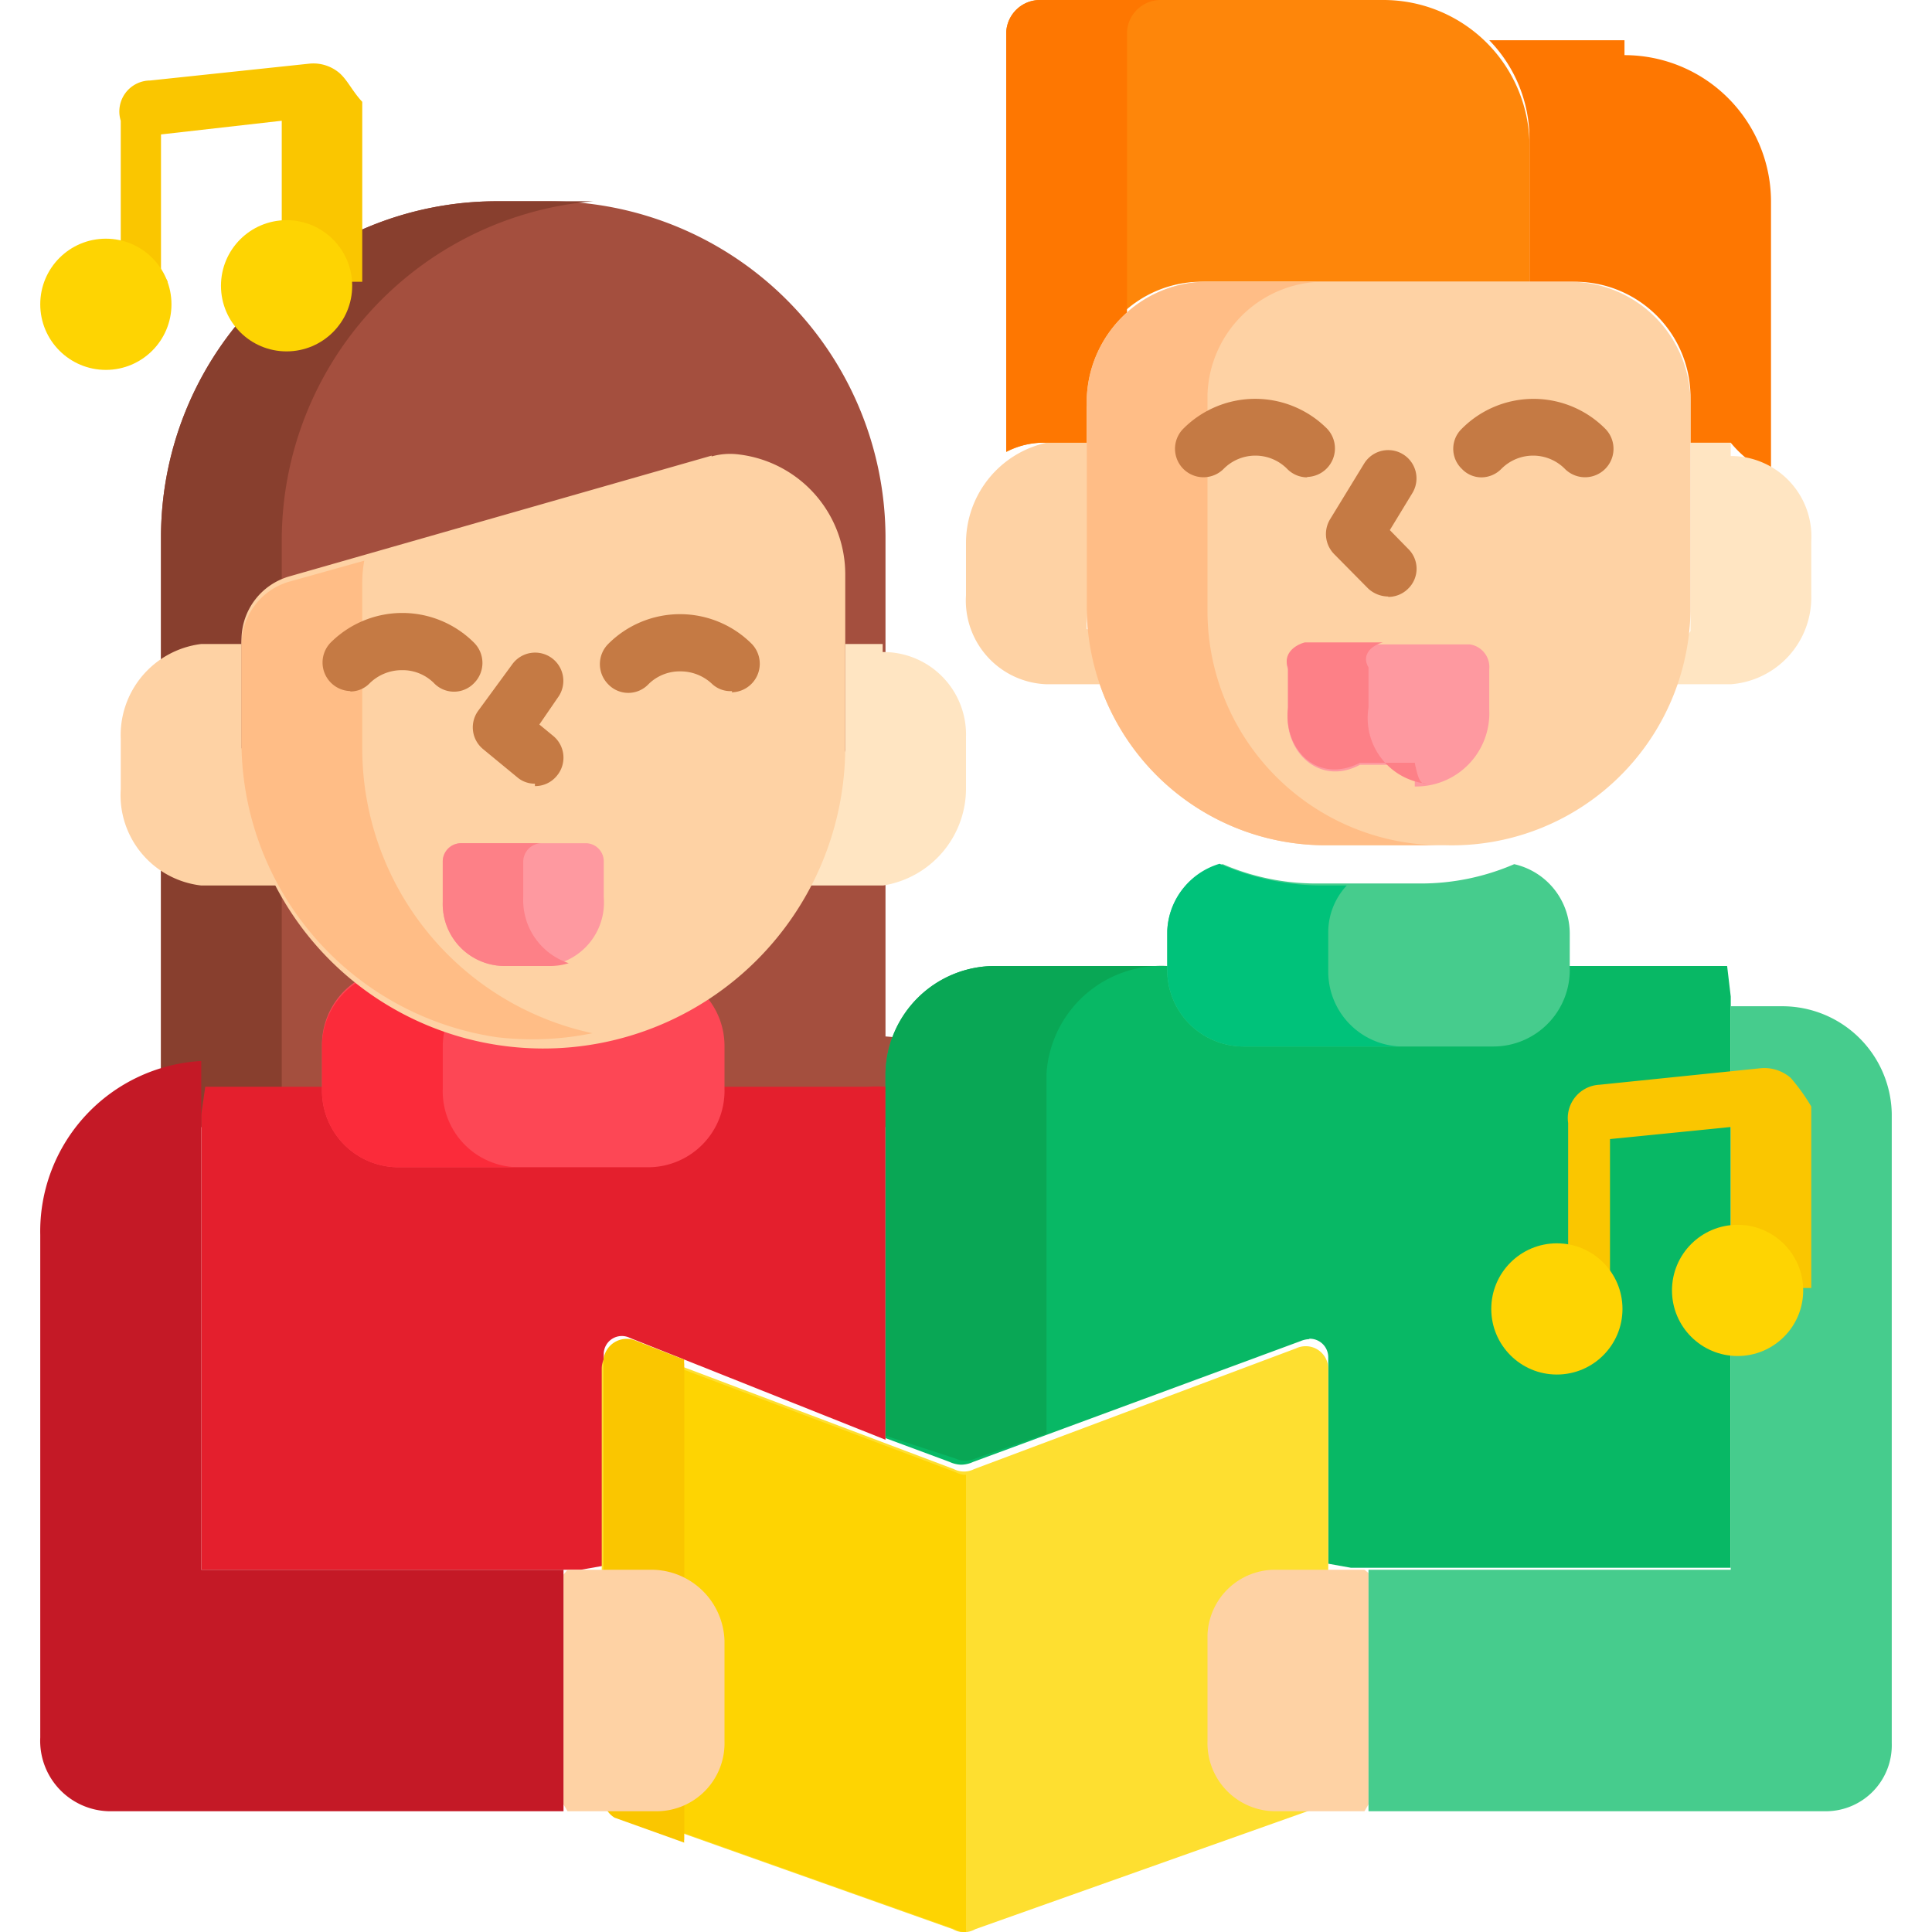 <svg id="Acoustic_Grand_Keyboard" data-name="Acoustic Grand Keyboard" xmlns="http://www.w3.org/2000/svg" viewBox="0 0 48 48"><defs><style>.cls-1{fill:#a44f3e;}.cls-2{fill:#08b865;}.cls-3{fill:#883f2e;}.cls-4{fill:#e41f2d;}.cls-5{fill:#fd4755;}.cls-6{fill:#fb2b3a;}.cls-7{fill:#fed2a4;}.cls-8{fill:#ffe5c2;}.cls-9{fill:#ffbd86;}.cls-10{fill:#fe99a0;}.cls-11{fill:#fd8087;}.cls-12{fill:#c57a44;}.cls-13{fill:#09a755;}.cls-14{fill:#fedf30;}.cls-15{fill:#fed402;}.cls-16{fill:#fac600;}.cls-17{fill:#46cc8d;}.cls-18{fill:#00c27a;}.cls-19{fill:#fe7701;}.cls-20{fill:#fe860a;}.cls-21{fill:#c41926;}</style></defs><path class="cls-1" d="M22,25.75V13.32A8.37,8.37,0,0,0,13.63,5H12.35A8.35,8.35,0,0,0,4,13.3V28A4.62,4.62,0,0,1,4.65,28H22v-.87c.24-.49.38-.94.61-1.33Z"/><path class="cls-2" d="M32.53,33.26a.46.46,0,0,1,.47.45v5.14l.56.1H43V24.76L42.91,24H24.73A2.72,2.72,0,0,0,22,26.67v9.06l1.59.59a.73.73,0,0,0,.29.07.73.73,0,0,0,.3-.07l8.13-3a.63.63,0,0,1,.22-.05Z"/><path class="cls-3" d="M4.67,28H7V13.41A8.46,8.46,0,0,1,14.74,5L14,5H12.35A8.35,8.35,0,0,0,4,13.3V28A4.91,4.91,0,0,1,4.67,28Z"/><path class="cls-4" d="M21.57,27H5.1l-.1.69V39h9.43l.57-.1V33.66a.45.45,0,0,1,.65-.42L22,35.77V27a3.1,3.1,0,0,0-.43,0Z"/><path class="cls-5" d="M17.09,24.34a6.71,6.71,0,0,1-8.18,0A1.89,1.89,0,0,0,8,26v1.08A1.9,1.9,0,0,0,9.89,29h6.22A1.9,1.9,0,0,0,18,27.05V26a1.89,1.89,0,0,0-.91-1.63Z"/><path class="cls-6" d="M11,27.05V26a1.91,1.91,0,0,1,.08-.54,7,7,0,0,1-2.15-1.09A1.89,1.89,0,0,0,8,26v1.08A1.9,1.9,0,0,0,9.89,29h3A1.89,1.89,0,0,1,11,27.05Z"/><path class="cls-7" d="M6,18.59V16H5a2.28,2.28,0,0,0-2,2.36V19.6A2.26,2.26,0,0,0,5,22H7a9.05,9.05,0,0,1-.71-3.36Z"/><path class="cls-8" d="M21.93,16H21v2.64c-.34,1.12-.6,2.18-1.06,3.36h2A2.44,2.44,0,0,0,24,19.6V18.31a2.05,2.05,0,0,0-2.07-2.11Z"/><path class="cls-7" d="M17.68,11.32l-10.49,3A1.64,1.64,0,0,0,6,15.86v2.66a7.5,7.5,0,1,0,15,.06V14.29a3,3,0,0,0-2.65-3,1.69,1.69,0,0,0-.67.05Z"/><path class="cls-9" d="M9,18.6V14.46a3.07,3.07,0,0,1,.05-.53l-1.86.52A1.64,1.64,0,0,0,6,16V18.3a7.43,7.43,0,0,0,6.35,7.47,7.47,7.47,0,0,0,2.37-.1A7.24,7.24,0,0,1,9,18.6Z"/><path class="cls-10" d="M13.52,24h-1A1.54,1.54,0,0,1,11,22.41v-1a.45.45,0,0,1,.42-.46h3.16a.45.45,0,0,1,.42.46v.88A1.58,1.58,0,0,1,13.52,24Z"/><path class="cls-11" d="M13,22.29v-.88a.46.46,0,0,1,.45-.46h-2a.46.46,0,0,0-.45.46v1A1.54,1.54,0,0,0,12.53,24h1.16a1.56,1.56,0,0,0,.44-.07A1.65,1.65,0,0,1,13,22.29Z"/><path class="cls-12" d="M13.29,19.47a.66.66,0,0,1-.44-.16l-.85-.7a.7.7,0,0,1-.12-.95l.85-1.16a.7.7,0,1,1,1.13.83L13.4,18l.34.28a.7.7,0,0,1,.09,1,.69.69,0,0,1-.54.25Z"/><path class="cls-12" d="M8.71,17.17a.71.71,0,0,1-.5-1.2,2.52,2.52,0,0,1,3.57,0,.71.71,0,0,1,0,1,.69.69,0,0,1-1,0,1.1,1.1,0,0,0-.79-.32,1.14,1.14,0,0,0-.8.32.67.67,0,0,1-.49.21Z"/><path class="cls-12" d="M18.19,17.17A.67.67,0,0,1,17.7,17a1.14,1.14,0,0,0-.8-.32,1.1,1.1,0,0,0-.79.32.69.69,0,0,1-1,0,.71.71,0,0,1,0-1,2.52,2.52,0,0,1,3.57,0,.71.71,0,0,1-.5,1.2Z"/><path class="cls-13" d="M23.72,36.23a.62.62,0,0,0,.53,0L26,35.62V26.67A2.86,2.86,0,0,1,29,24H24.73A2.72,2.72,0,0,0,22,26.67v9Z"/><path class="cls-14" d="M33,44.45V34a.56.56,0,0,0-.8-.5l-8,3a.55.55,0,0,1-.5,0l-7.95-3a.56.56,0,0,0-.8.5V44.45a.55.55,0,0,0,.27.48l8.45,3a.56.56,0,0,0,.56,0l8.45-3A.55.55,0,0,0,33,44.45Z"/><path class="cls-7" d="M34,39.08,33.9,39H31.68A1.68,1.68,0,0,0,30,40.63v2.63A1.69,1.69,0,0,0,31.68,45H33.9l.1-.17Z"/><path class="cls-15" d="M23.94,36.64a.6.6,0,0,1-.19-.06l-7.95-3a.56.56,0,0,0-.8.5V44.45a.55.55,0,0,0,.27.48l8.45,3a.48.48,0,0,0,.21.07H24V36.64Z"/><path class="cls-16" d="M17,45.7V33.89a.37.37,0,0,1,0-.11l-1.18-.46a.58.58,0,0,0-.83.52V44.66a.58.58,0,0,0,.28.5l1.73.62a.22.22,0,0,1,0-.08Z"/><path class="cls-7" d="M16.16,39H14.1l-.1.12v5.71l.1.17h2.22A1.69,1.69,0,0,0,18,43.26V40.77A1.82,1.82,0,0,0,16.16,39Z"/><path class="cls-17" d="M37.62,21.47a5.84,5.84,0,0,1-2.3.48H32.68a5.84,5.84,0,0,1-2.3-.48A1.77,1.77,0,0,0,29,23.18v.87A1.9,1.9,0,0,0,30.89,26h6.22A1.9,1.9,0,0,0,39,24.05v-.87a1.77,1.77,0,0,0-1.38-1.71Z"/><path class="cls-18" d="M33,24.14v-1A1.7,1.7,0,0,1,33.46,22h-.61a6.36,6.36,0,0,1-2.55-.54A1.82,1.82,0,0,0,29,23.12v.93A1.9,1.9,0,0,0,30.89,26h4A1.86,1.86,0,0,1,33,24.14Z"/><path class="cls-19" d="M40.36,1H37a3.52,3.52,0,0,1,1,2.43V7h1.13A2.87,2.87,0,0,1,42,9.81V11h1a2.81,2.81,0,0,0,1,.77V5a3.64,3.64,0,0,0-3.64-3.63Z"/><path class="cls-20" d="M26,11h1V9.8A2.85,2.85,0,0,1,29.85,7H38V3.58A3.63,3.63,0,0,0,34.37,0H25.85A.84.84,0,0,0,25,.79V11.23A2,2,0,0,1,26,11Z"/><path class="cls-19" d="M26.05,11H27v-.88a8,8,0,0,1,1-2V.78A.84.84,0,0,1,28.85,0h-3A.84.84,0,0,0,25,.79V11.22A2.08,2.08,0,0,1,26.05,11Z"/><path class="cls-7" d="M27,15.63V11H26a2.55,2.55,0,0,0-2,2.5v1.29A2.08,2.08,0,0,0,26,17h1.4a7.09,7.09,0,0,1-.13-1.32Z"/><path class="cls-8" d="M43,11H42v4.68A2.64,2.64,0,0,0,41.55,17H43a2.16,2.16,0,0,0,2-2.21V13.45a2,2,0,0,0-2-2.12Z"/><path class="cls-7" d="M35.91,21h-3A5.93,5.93,0,0,1,27,15V9.89A3,3,0,0,1,30,7H39a3,3,0,0,1,3,3V15.2A5.93,5.93,0,0,1,35.91,21Z"/><path class="cls-9" d="M30,15.2V9.8A2.9,2.9,0,0,1,33,7H30a3,3,0,0,0-3,3V15A5.93,5.93,0,0,0,32.93,21h2.86A5.82,5.82,0,0,1,30,15.2Z"/><path class="cls-10" d="M35.15,19H33.79c-1,.54-1.91-.32-1.79-1.37v-1c-.12-.3.12-.54.42-.62h4.1a.57.57,0,0,1,.48.62v1a1.82,1.82,0,0,1-1.85,1.91Z"/><path class="cls-11" d="M34,17.58v-1c-.18-.3.06-.54.36-.62H32.42c-.3.08-.54.32-.42.62v1c-.12,1.05.74,1.91,1.79,1.37h1.36c.1.54.2.53.29.52A1.64,1.64,0,0,1,34,17.58Z"/><path class="cls-12" d="M34.49,14.82a.74.74,0,0,1-.5-.2l-.84-.85a.71.71,0,0,1-.11-.86l.85-1.39a.7.7,0,0,1,1.2.73l-.56.92.45.46a.69.69,0,0,1,0,1,.7.7,0,0,1-.49.2Z"/><path class="cls-12" d="M32.48,11.86a.7.7,0,0,1-.5-.21,1.11,1.11,0,0,0-1.58,0,.7.7,0,0,1-1-1,2.52,2.52,0,0,1,3.57,0,.71.71,0,0,1-.5,1.2Z"/><path class="cls-12" d="M36.81,11.86a.67.67,0,0,1-.49-.21.69.69,0,0,1,0-1,2.51,2.51,0,0,1,3.56,0,.7.7,0,1,1-1,1,1.11,1.11,0,0,0-1.58,0A.7.7,0,0,1,36.81,11.86Z"/><path class="cls-17" d="M44.27,25H43V39H34v6H45.36A1.64,1.64,0,0,0,47,43.31V27.67A2.72,2.72,0,0,0,44.27,25Z"/><path class="cls-21" d="M2.71,45H14V39H5V26.36a4.24,4.24,0,0,0-4,4.32V43.17A1.75,1.75,0,0,0,2.71,45Z"/><path class="cls-16" d="M8.44,1.82a1,1,0,0,0-.74-.24L3.73,2a.77.77,0,0,0-.73,1V6A2.41,2.41,0,0,1,4.17,7H4V3.34L7,3V5.58C8.09,5.69,8.66,7,8.66,7H9V2.53C8.75,2.26,8.64,2,8.44,1.82Z"/><circle class="cls-15" cx="7.12" cy="7.1" r="1.63"/><circle class="cls-15" cx="2.63" cy="7.56" r="1.63"/><path class="cls-16" d="M44.49,26.78a1,1,0,0,0-.75-.24l-4,.41a.83.83,0,0,0-.78.95V31a2.42,2.42,0,0,1,1.22.95H40V28.3L43,28v2.56A2.44,2.44,0,0,1,44.71,32H45V27.49a4.84,4.84,0,0,0-.51-.71Z"/><circle class="cls-15" cx="43.17" cy="32.06" r="1.63"/><circle class="cls-15" cx="38.68" cy="32.52" r="1.63"/></svg>